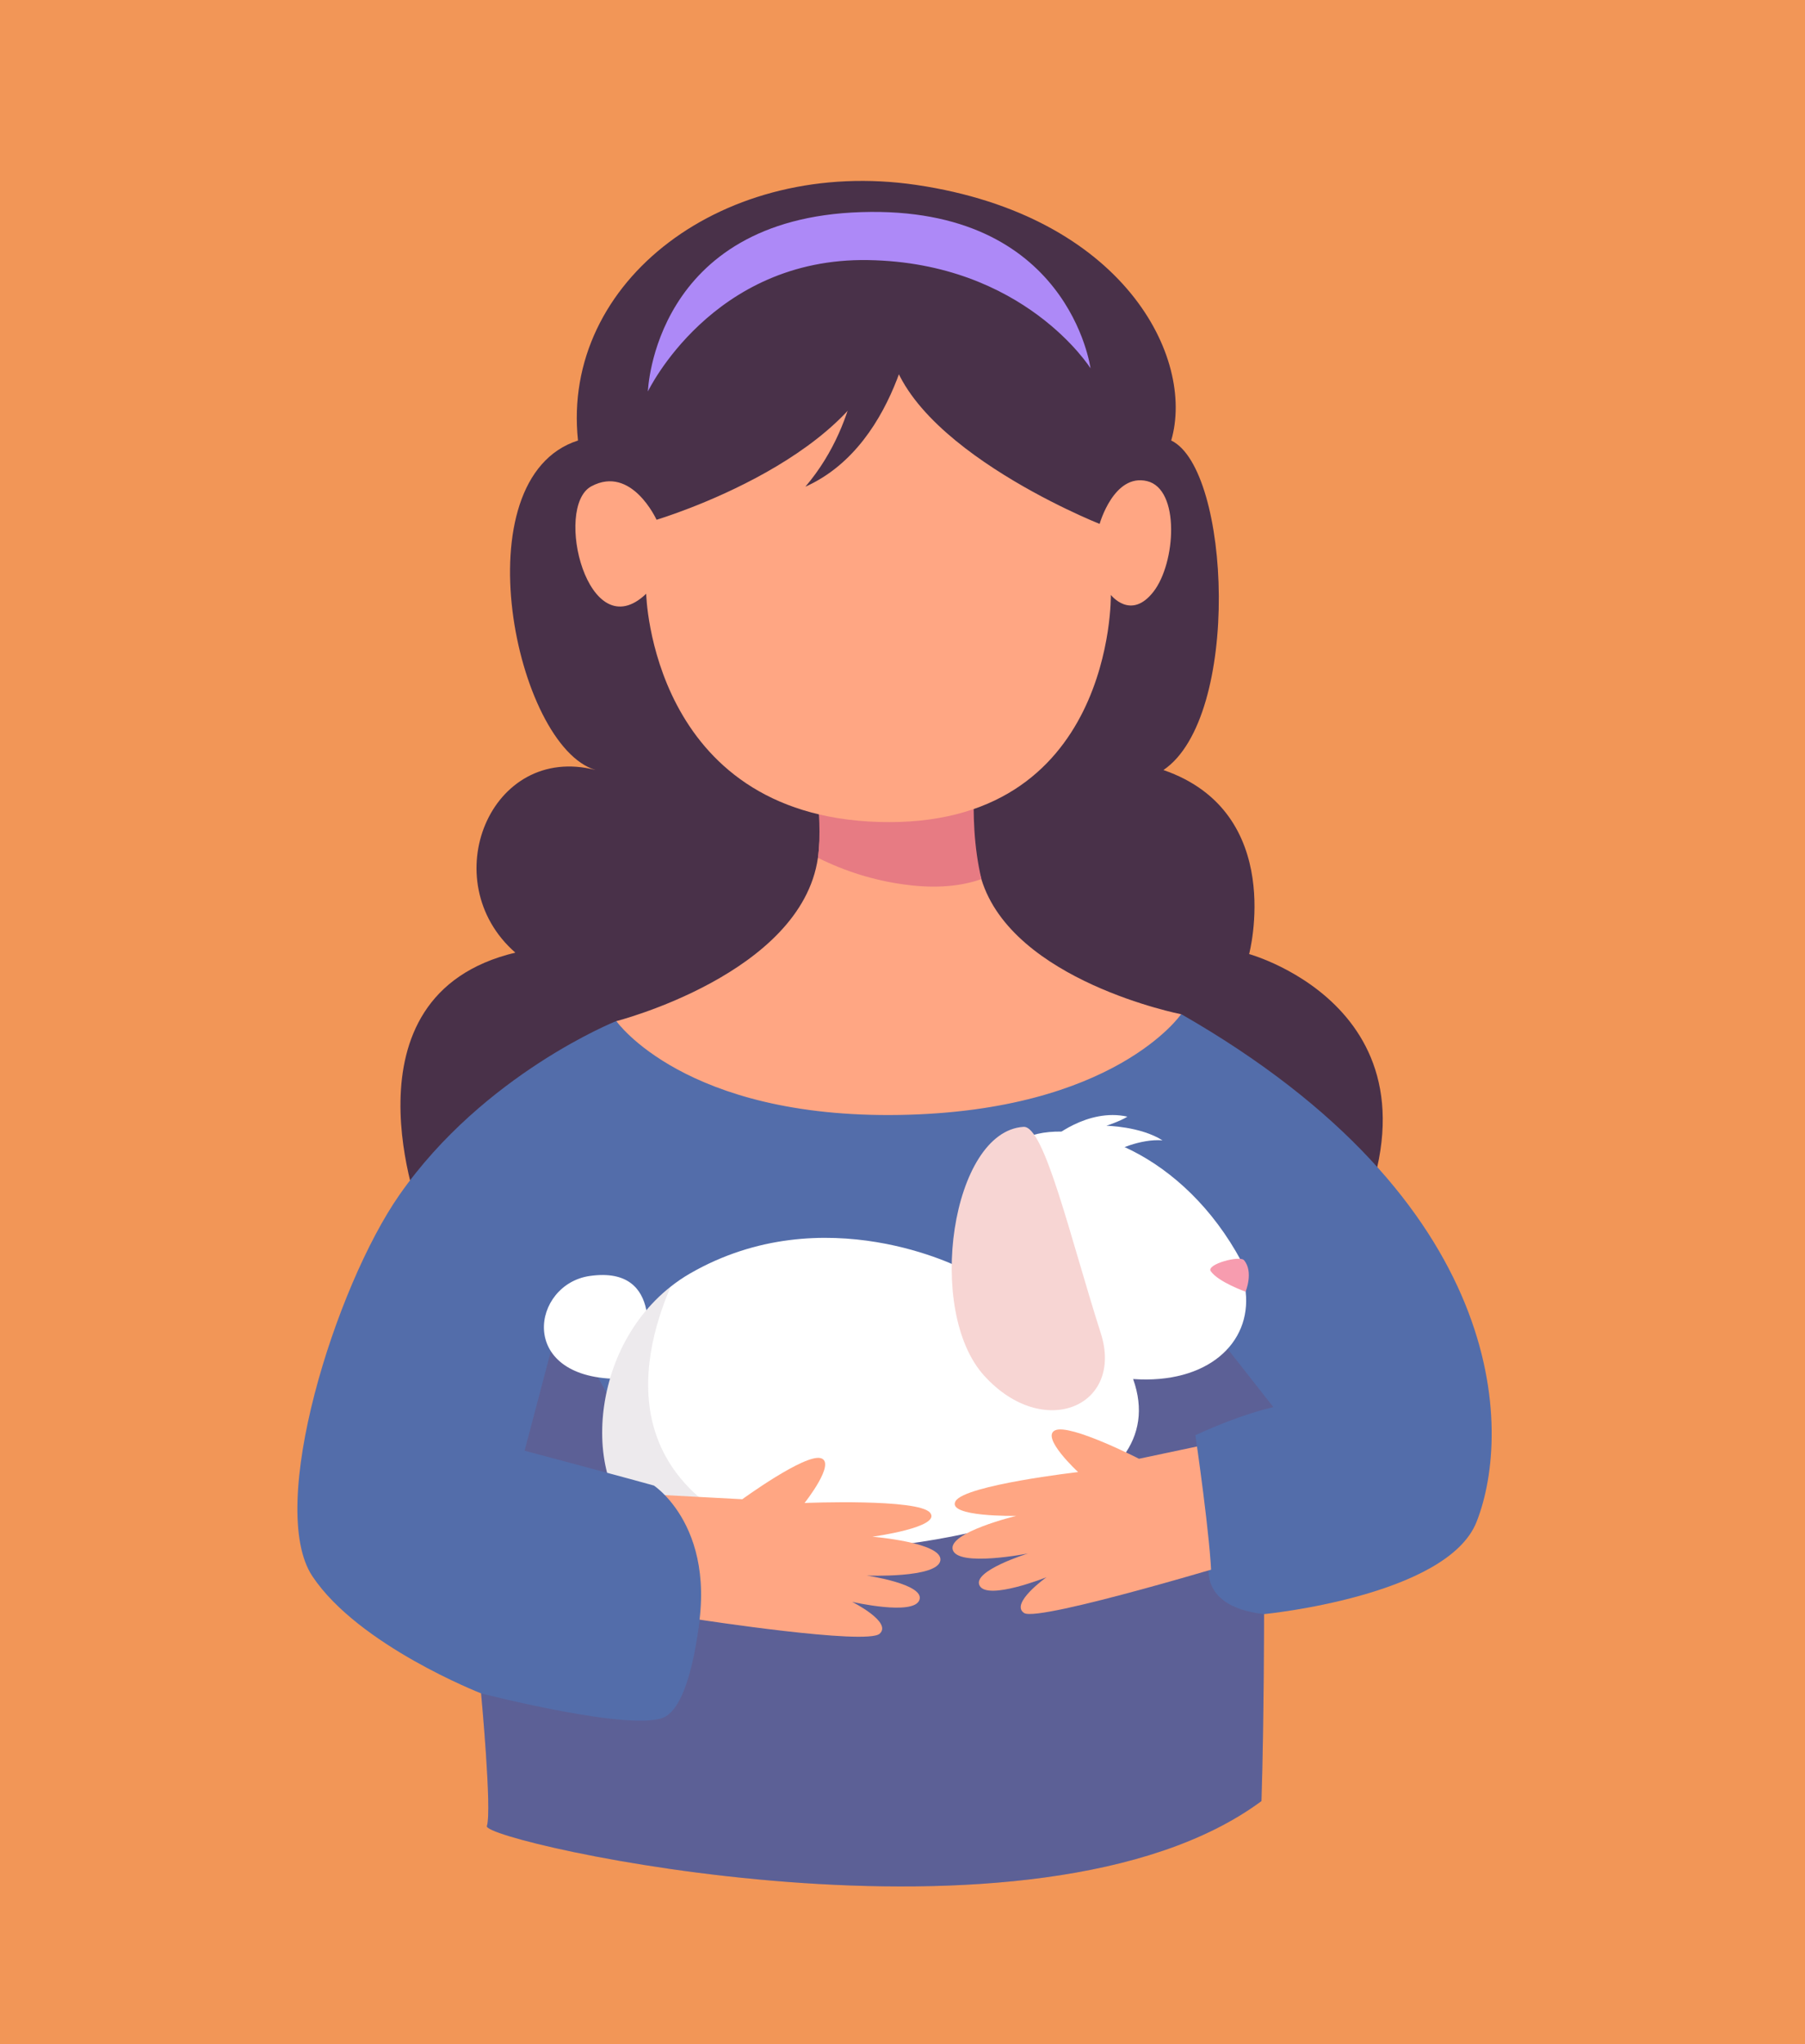<?xml version="1.0" encoding="utf-8"?>
<!-- Generator: Adobe Illustrator 23.0.1, SVG Export Plug-In . SVG Version: 6.00 Build 0)  -->
<svg version="1.1" id="Layer_1" xmlns="http://www.w3.org/2000/svg" xmlns:xlink="http://www.w3.org/1999/xlink" x="0px" y="0px"
	 viewBox="0 0 265 300" style="enable-background:new 0 0 265 300;" xml:space="preserve">
<style type="text/css">
	.st0{fill:#F29657;}
	.st1{fill:#493149;}
	.st2{fill:#536DAA;}
	.st3{opacity:0.2;fill:#833149;enable-background:new    ;}
	.st4{fill:#FFA683;}
	.st5{fill:#E77B83;}
	.st6{fill:#FFFFFF;}
	.st7{fill:#F7D5D3;}
	.st8{fill:#F79CAF;}
	.st9{opacity:0.1;fill:#493149;enable-background:new    ;}
	.st10{fill:#FCCB65;}
	.st11{fill:#AD89F7;}
</style>
<rect y="0" class="st0" width="265" height="300"/>
<g>
	<path class="st1" d="M61.83,178.66c0,0-12.7-32.51,13.83-38.85c-11.96-10.47-3.7-30.82,11.79-26.8
		c-11.79-3.46-19.92-42.81-2.59-48.36C82.36,41.21,106.42,23,134.53,27.14c30.41,4.49,40.98,25.31,37.42,37.51
		c8.72,4.18,10.3,40.62-1.14,48.36c18.09,6.25,12.58,27.01,12.58,27.01s31.86,8.74,14.38,43.12
		C130.2,206.32,61.83,178.66,61.83,178.66z"/>
	<path class="st2" d="M216.79,223.33c-4.28,10.94-31.21,13.56-31.21,13.56s0,15.77-0.38,27.44c-33.13,24.48-114.48,5.94-113.72,3.67
		c0.77-2.26-0.85-19.48-0.85-19.48s-17.98-7.01-24.76-17.18s3.36-42.5,12.78-55.99c12.42-17.77,31.83-25.5,31.83-25.5
		s41.59,13.77,82.93-1.02C221.35,176.26,222.11,209.79,216.79,223.33z"/>
	<polygon class="st3" points="82.43,192.4 76.06,216.53 90.44,223.32 90.44,206.96 	"/>
	<polygon class="st3" points="149.86,212.57 168.42,220.92 191.71,212.57 177.69,194.73 158.6,198.47 	"/>
	<path class="st3" d="M185.58,236.89c0,0,0,15.77-0.38,27.44c-33.13,24.48-114.48,5.94-113.72,3.67c0.77-2.26-0.85-19.48-0.85-19.48
		s22.9,5.9,27.1,3.39c4.22-2.49,5.19-16.35,5.19-16.35l29.03-22.74l45.74,15.86C177.68,228.7,175.2,235.72,185.58,236.89z"/>
	<g>
		<g>
			<path class="st4" d="M132.07,163.63c-31.56,0.53-41.58-13.77-41.58-13.77s27.14-6.93,29.59-23.96c0.98-6.75-0.96-14.6-0.96-14.6
				l24.51-2.29c0,0-2.39,10.71,0.45,20.02c4.57,14.97,29.32,19.82,29.32,19.82S163.65,163.1,132.07,163.63z"/>
			<path class="st5" d="M144.09,129.02c-3.62,1.27-7.65,1.32-11.48,0.77c-4.34-0.6-8.6-1.93-12.51-3.89
				c0.8-6.78-0.96-14.6-0.96-14.6l24.51-2.29C143.64,108.99,141.81,119.55,144.09,129.02z"/>
			<path class="st4" d="M94.87,87.14c0,0,0.7,32.46,34.1,33.49c34.67,1.07,34.12-33.32,34.12-33.32s2.93,3.78,6.24-0.45
				c3.31-4.23,3.95-15.08-0.92-16.25c-4.88-1.18-6.97,6.28-6.97,6.28s-30.9-12.24-31.02-28.1c-2.54,18.13-34.03,27.49-34.03,27.49
				s-3.67-8.08-9.57-4.91C81.23,74.37,86.31,95.31,94.87,87.14z"/>
		</g>
	</g>
	<g>
		<path class="st6" d="M166.36,202.39c6.28,17.68-23.77,24.55-46.93,25.35c-10.59,0.35-19.75-0.56-23.36-2.29
			c-10.78-5.19-10.37-26.6,2.41-36.63c0.87-0.69,1.8-1.33,2.79-1.9c19.75-11.4,40.06-0.69,40.06-0.69s1.49-16.28,9.42-19.35
			c7.94-3.05,23.02,2.41,31.52,18.26c0.54,1.02,0.43,2.9,0.61,4.41C183.74,197.17,177.22,203.15,166.36,202.39z"/>
		<path class="st7" d="M150.27,165.38c-10.55,0.64-14.47,26.98-5.76,36.54s20.53,4.45,17.1-6.26
			C157.13,181.65,153.34,165.19,150.27,165.38z"/>
		<path class="st6" d="M154.27,167.22c0,0,5.31-4.66,11.25-3.34c-1.02,0.66-3.09,1.34-3.09,1.34s4.98,0.07,8.24,2.14
			c-3.32-0.27-6.98,1.59-6.98,1.59"/>
		<path class="st6" d="M94.72,198.25c0,0,3.1-12.58-8.11-10.99c-8.5,1.19-10.8,14.89,3.93,15.1"/>
		<path class="st8" d="M177.76,186.57c1.14,1.6,5.11,3,5.11,3s1.21-2.91-0.23-4.62C182.02,184.21,177.04,185.55,177.76,186.57z"/>
		<path class="st9" d="M119.42,227.74c-10.59,0.35-19.75-0.56-23.36-2.29c-10.78-5.19-10.37-26.6,2.41-36.63
			C93.59,200.16,89.91,220.16,119.42,227.74z"/>
	</g>
	<path class="st4" d="M94.68,219.27l14.3,0.76c0,0,9.16-6.67,11.51-6.03c2.35,0.64-2.37,6.58-2.37,6.58s16.73-0.69,18.44,1.44
		c1.71,2.13-8.49,3.51-8.49,3.51s10.37,0.84,9.99,3.48c-0.39,2.64-10.83,2.22-10.83,2.22s8.61,1.25,7.75,3.59
		c-0.85,2.35-9.88,0.27-9.88,0.27s5.95,2.98,4.04,4.68c-1.91,1.71-26.64-2.1-26.64-2.1S94.45,234.97,94.68,219.27z"/>
	<path class="st2" d="M96,218.02c0,0,10.99,7.2,5.29,26.38c-9.35,8.32-40.3-5.59-40.3-5.59s-7.31-24.35,4.2-29.04
		C65.2,209.78,88.8,216.01,96,218.02z"/>
	<path class="st4" d="M181.22,211.13l-14,2.96c0,0-10.09-5.17-12.3-4.18c-2.21,0.99,3.36,6.13,3.36,6.13s-16.63,1.91-17.99,4.27
		c-1.36,2.36,8.92,2.16,8.92,2.16s-10.11,2.43-9.33,4.99c0.79,2.56,11.05,0.53,11.05,0.53s-8.31,2.56-7.1,4.74s9.8-1.25,9.8-1.25
		s-5.42,3.86-3.27,5.25c2.16,1.38,32.96-8,32.96-8S183.87,226.6,181.22,211.13z"/>
	<path class="st2" d="M175.5,210.63c0,0,2.3,15.66,2.36,21.19c12.36,12.26,29.53-9.31,29.24-10.18
		C207.08,221.64,210.18,194.73,175.5,210.63z"/>
	<path class="st10" d="M79.87,180.49"/>
	<path class="st11" d="M95.12,57.45c0,0,9.41-19.66,32.33-19.28c22.92,0.38,32.65,15.88,32.65,15.88s-3.15-23.9-33.65-22.92
		C95.93,32.09,95.12,57.45,95.12,57.45z"/>
	<path class="st1" d="M134.51,44.64c0,0-2.06,20.43-16.27,26.79c8.6-10.09,8.13-22.65,8.13-22.65S126.87,42.51,134.51,44.64z"/>
</g>
</svg>

